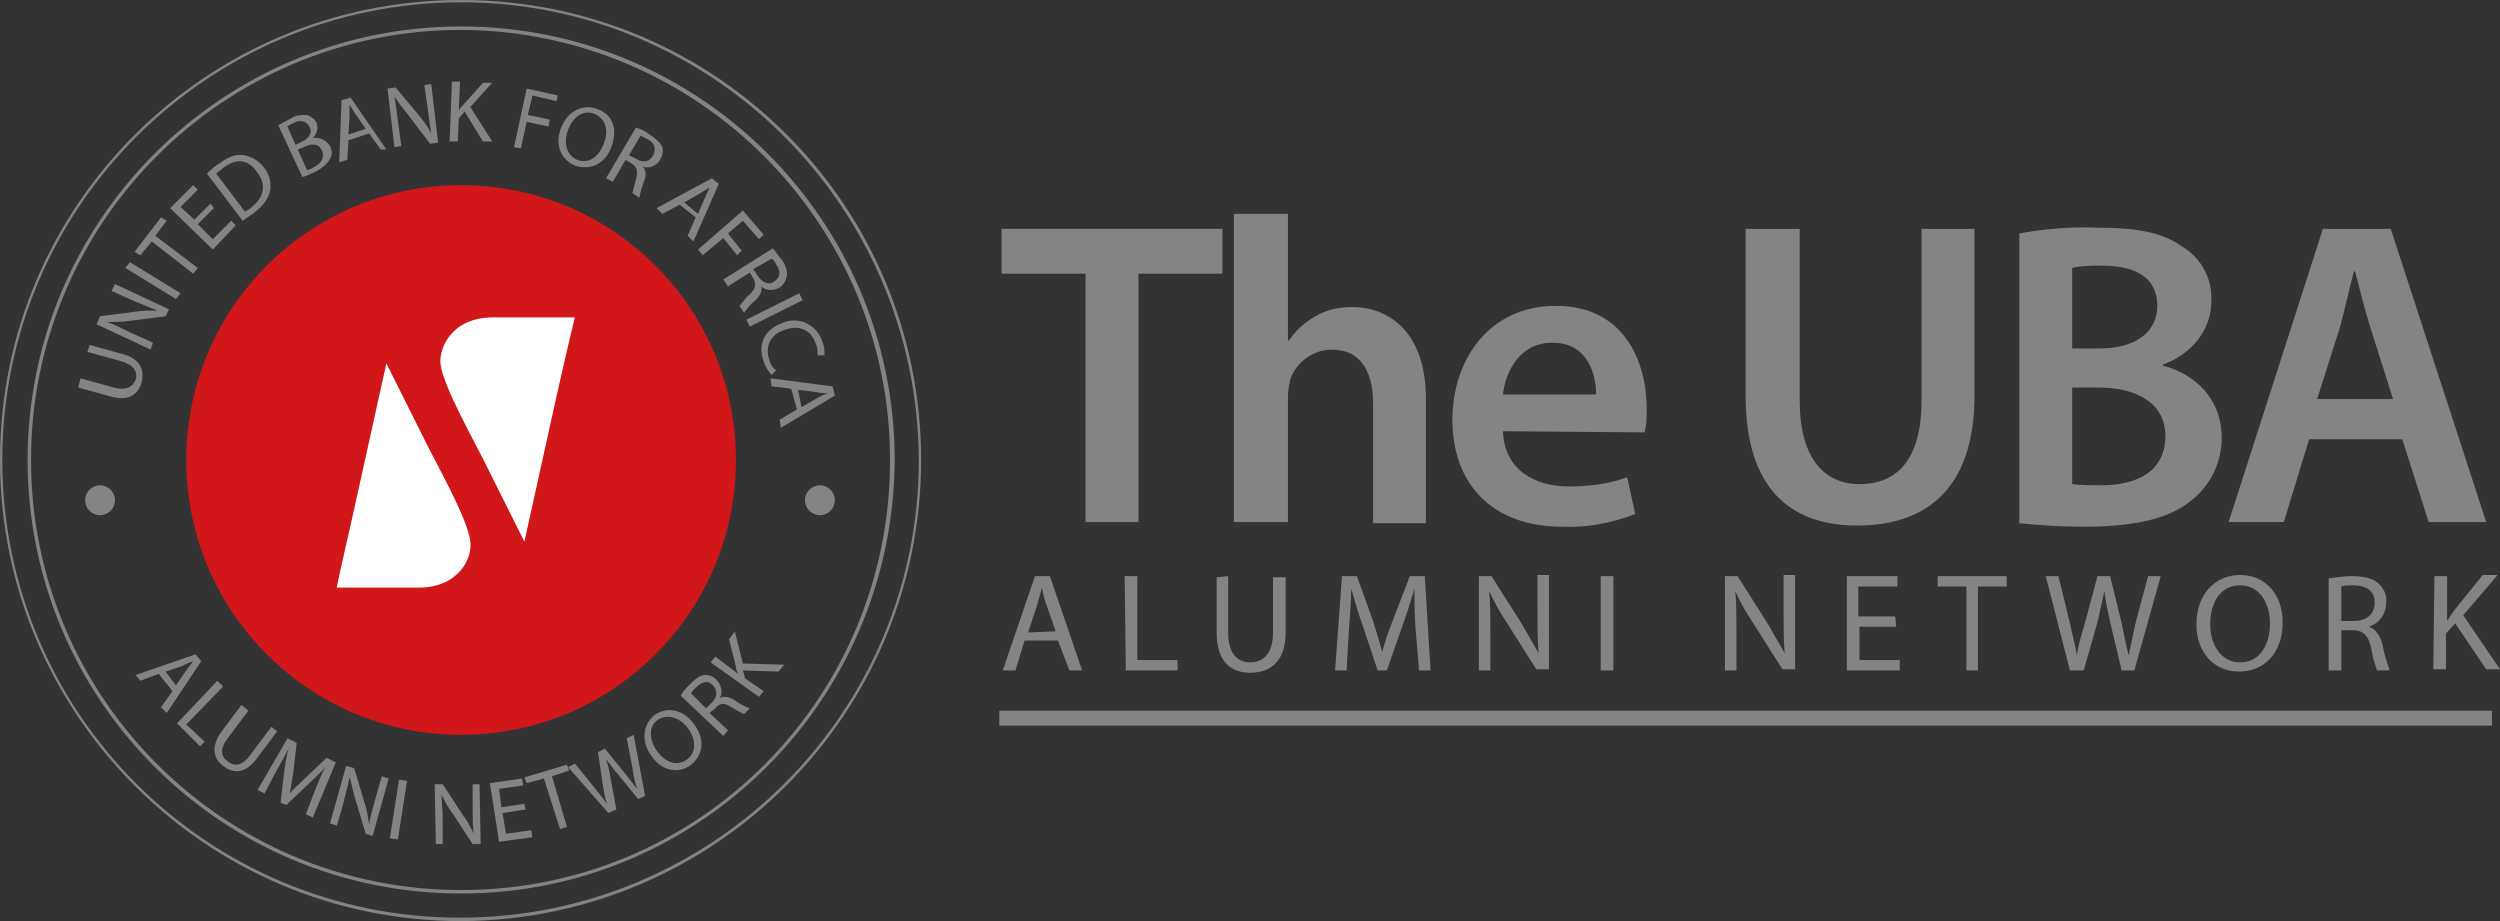 <?xml version="1.0" encoding="utf-8"?>
<!-- Generator: Adobe Illustrator 25.2.3, SVG Export Plug-In . SVG Version: 6.00 Build 0)  -->
<svg version="1.1" id="Layer_1" xmlns="http://www.w3.org/2000/svg" xmlns:xlink="http://www.w3.org/1999/xlink" x="0px" y="0px"
	 viewBox="0 0 217.4 80.1" style="enable-background:new 0 0 217.4 80.1;" xml:space="preserve">
<rect x="0" y="0" width="217.4" height="80.1" fill="#333333" stroke="none"/>
<style type="text/css">
	.st0{fill:#848484;}
	.st1{fill:#D1171A;}
	.st2{fill:#FFFFFF;}
</style>
<desc>Created with Sketch.</desc>
<g>
	<path class="st0" d="M40.1,77.7C19.2,77.7,2.4,60.8,2.4,40S19.3,2.3,40.1,2.3S77.8,19.2,77.8,40l0,0C77.7,60.8,60.9,77.7,40.1,77.7
		z M40.1,2.6C19.4,2.6,2.7,19.4,2.7,40s16.7,37.4,37.4,37.4S77.4,60.7,77.4,40C77.4,19.4,60.7,2.7,40.1,2.6L40.1,2.6z"/>
	<path class="st0" d="M40.1,80.1C17.9,80.1,0,62.1,0,40S17.9,0,40.1,0s40,17.9,40,40l0,0C80.1,62.1,62.2,80,40.1,80.1z M40.1,0.2
		C18.1,0.2,0.2,18,0.2,40S18,79.8,40,79.8S79.9,62,79.9,40l0,0C79.8,18,62,0.2,40.1,0.2z"/>
	<path class="st0" d="M7,32.9l2.9,0.8c1.1,0.3,1.7-0.1,1.9-0.7c0.2-0.7-0.2-1.3-1.3-1.6l-2.9-0.8L7.8,30l2.9,0.8
		c1.5,0.4,1.9,1.4,1.6,2.5c-0.3,1-1.1,1.6-2.6,1.2l-2.9-0.8L7,32.9z"/>
	<path class="st0" d="M13.1,30.4l-4.7-2.2l0.3-0.7l3.1-0.4c0.6-0.1,1.3-0.1,1.9-0.1l0,0c-0.6-0.2-1.2-0.5-2-0.8l-2-0.9l0.3-0.6
		l4.7,2.2l-0.3,0.6l-3.1,0.4C10.6,28,10,28,9.3,28l0,0c0.6,0.2,1.2,0.5,2,0.9l2,0.9L13.1,30.4z"/>
	<path class="st0" d="M11.3,22.8l4.4,2.7L15.3,26l-4.4-2.7L11.3,22.8z"/>
	<path class="st0" d="M13.2,21l-1,1.2l-0.5-0.3l2.3-3l0.5,0.3l-1,1.3l3.7,2.8l-0.4,0.5L13.2,21z"/>
	<path class="st0" d="M18.6,18.1l-1.4,1.4l1.3,1.3l1.6-1.6l0.4,0.4l-2,2.1l-3.7-3.6l2-2l0.4,0.4L15.7,18l1.2,1.1l1.4-1.4L18.6,18.1z
		"/>
	<path class="st0" d="M18,15.1c0.3-0.3,0.7-0.7,1.1-0.9c0.8-0.6,1.4-0.8,2.1-0.7s1.3,0.5,1.7,1c0.5,0.6,0.7,1.3,0.6,2
		c-0.1,0.7-0.6,1.4-1.4,2c-0.3,0.2-0.7,0.5-1,0.7L18,15.1z M21.3,18.4c0.2-0.1,0.4-0.2,0.6-0.4c1.1-0.9,1.3-2,0.4-3.1
		c-0.7-1-1.7-1.2-2.9-0.3c-0.2,0.2-0.4,0.3-0.6,0.5L21.3,18.4z"/>
	<path class="st0" d="M24.2,10.9c0.3-0.2,0.7-0.4,1.1-0.6c0.4-0.3,0.9-0.3,1.4-0.3c0.3,0.1,0.6,0.3,0.8,0.6c0.2,0.5,0.1,1-0.3,1.4
		l0,0c0.6-0.1,1.2,0.2,1.5,0.7c0.2,0.4,0.2,0.8,0,1.1c-0.2,0.4-0.6,0.8-1.4,1.2c-0.3,0.1-0.6,0.3-1,0.4L24.2,10.9z M25.7,12.6
		l0.6-0.3c0.6-0.3,0.9-0.8,0.6-1.3s-0.8-0.6-1.4-0.3c-0.2,0.1-0.4,0.2-0.5,0.3L25.7,12.6z M26.7,14.8c0.2-0.1,0.4-0.1,0.5-0.2
		c0.6-0.3,1.1-0.8,0.8-1.5c-0.3-0.7-1-0.6-1.6-0.3L25.9,13L26.7,14.8z"/>
	<path class="st0" d="M30.3,12.2l-0.1,1.7l-0.7,0.2l0.2-5.4l0.8-0.2l3.1,4.5l-0.5,0l-1-1.4L30.3,12.2z M31.8,11.2l-0.9-1.3
		c-0.2-0.3-0.4-0.6-0.5-0.8l0,0c0,0.3,0,0.6,0,1l-0.1,1.6L31.8,11.2z"/>
	<path class="st0" d="M34.3,12.8l-0.6-5.1l0.7-0.1l2,2.4c0.4,0.5,0.8,1,1.1,1.6l0,0c-0.1-0.7-0.2-1.3-0.3-2.1l-0.3-2.1l0.6-0.1
		l0.6,5.1l-0.7,0.1L35.5,10c-0.4-0.5-0.8-1-1.2-1.6l0,0c0.1,0.6,0.2,1.3,0.3,2.1l0.3,2.2L34.3,12.8z"/>
	<path class="st0" d="M39.3,7.1H40l-0.1,2.5l0,0c0.1-0.2,0.3-0.4,0.4-0.5L42,7.2h0.8l-1.9,2.1l1.9,3H42l-1.6-2.6l-0.5,0.6l-0.1,2
		h-0.7L39.3,7.1z"/>
	<path class="st0" d="M45.8,7.7l2.7,0.6l-0.1,0.5l-2.1-0.5L45.9,10l1.9,0.4L47.7,11l-1.9-0.4l-0.5,2.3l-0.6-0.1L45.8,7.7z"/>
	<path class="st0" d="M53.2,12.7c-0.6,1.7-2,2.1-3.2,1.7c-1.2-0.5-1.8-1.8-1.2-3.3S50.7,9,52,9.5S53.7,11.2,53.2,12.7z M49.4,11.3
		c-0.4,1-0.2,2.2,0.8,2.6s1.9-0.3,2.3-1.4c0.4-1,0.3-2.1-0.8-2.6C50.7,9.5,49.8,10.2,49.4,11.3L49.4,11.3z"/>
	<path class="st0" d="M55.3,11.1c0.4,0.1,0.8,0.3,1.2,0.6c0.6,0.4,0.9,0.7,1.1,1.1c0.1,0.4,0,0.7-0.2,1.1c-0.3,0.5-0.9,0.8-1.5,0.6
		l0,0c0.3,0.3,0.3,0.8,0.1,1.3c-0.2,0.5-0.3,0.9-0.4,1.4L55,16.8c0.1-0.4,0.2-0.8,0.3-1.2c0.2-0.7,0.1-1.1-0.4-1.4l-0.5-0.3
		l-1.1,1.9l-0.6-0.3L55.3,11.1z M54.7,13.5l0.6,0.3c0.6,0.4,1.2,0.3,1.5-0.3s0.1-1.1-0.5-1.4c-0.2-0.1-0.4-0.2-0.6-0.3L54.7,13.5z"
		/>
	<path class="st0" d="M59.1,17.8l-1.5,0.8l-0.5-0.5l4.8-2.6l0.6,0.5l-2.2,5l-0.5-0.5l0.7-1.6L59.1,17.8z M60.7,18.6l0.6-1.4
		c0.1-0.3,0.3-0.6,0.4-0.9l0,0c-0.3,0.2-0.5,0.3-0.8,0.5l-1.4,0.8L60.7,18.6z"/>
	<path class="st0" d="M64.6,18.3l1.8,2.1L66,20.8l-1.4-1.6l-1.3,1.1l1.2,1.5l-0.4,0.4l-1.2-1.5l-1.8,1.5l-0.4-0.5L64.6,18.3z"/>
	<path class="st0" d="M67.2,21.6c0.3,0.3,0.5,0.7,0.8,1c0.4,0.6,0.5,1.1,0.4,1.5s-0.3,0.7-0.6,0.9c-0.5,0.3-1.2,0.3-1.6-0.1l0,0
		c0.1,0.4-0.1,0.8-0.5,1.2c-0.4,0.3-0.7,0.7-1,1.1l-0.4-0.6c0.3-0.3,0.5-0.7,0.9-1c0.5-0.5,0.6-0.9,0.3-1.4l-0.3-0.5l-1.9,1.2
		l-0.4-0.6L67.2,21.6z M65.5,23.4l0.4,0.6c0.4,0.6,1,0.8,1.4,0.5c0.6-0.4,0.6-0.9,0.2-1.5c-0.1-0.2-0.2-0.4-0.4-0.5L65.5,23.4z"/>
	<path class="st0" d="M69.8,26.1l-4.6,2.3l-0.3-0.6l4.6-2.3L69.8,26.1z"/>
	<path class="st0" d="M67.1,32.6c-0.3-0.3-0.6-0.8-0.7-1.2c-0.5-1.4,0-2.7,1.6-3.3c1.3-0.6,2.8,0,3.4,1.3c0,0.1,0.1,0.2,0.1,0.3
		c0.2,0.4,0.2,0.8,0.2,1.2h-0.6c0-0.4,0-0.7-0.2-1.1c-0.4-1.1-1.4-1.6-2.7-1.1c-1.2,0.4-1.7,1.4-1.3,2.6c0.1,0.4,0.3,0.7,0.6,0.9
		L67.1,32.6z"/>
	<path class="st0" d="M68.8,33.8l-1.7-0.2L67,32.9l5.4,0.7l0.2,0.8l-4.7,2.8l-0.1-0.7l1.5-0.9L68.8,33.8z M69.7,35.4l1.4-0.8
		c0.3-0.2,0.6-0.3,0.9-0.4l0,0c-0.3,0-0.6,0-1-0.1l-1.6-0.2L69.7,35.4z"/>
	<path class="st0" d="M13.8,58.6l-1.6,0.6l-0.4-0.5l5.2-1.8l0.5,0.6l-3,4.5L14,61.5l1-1.4L13.8,58.6z M15.3,59.6l0.9-1.3
		c0.2-0.3,0.4-0.5,0.6-0.8l0,0c-0.3,0.1-0.6,0.2-0.9,0.4l-1.5,0.5L15.3,59.6z"/>
	<path class="st0" d="M18.9,59.2l0.5,0.5L16.2,63l1.6,1.5l-0.4,0.4l-2-2L18.9,59.2z"/>
	<path class="st0" d="M21.6,61.8l-1.8,2.4c-0.7,0.9-0.6,1.6,0,2c0.6,0.5,1.3,0.4,2-0.6l1.8-2.4l0.5,0.4L22.3,66
		c-1,1.3-2,1.3-2.9,0.6c-0.8-0.6-1.1-1.6-0.2-2.9l1.8-2.4L21.6,61.8z"/>
	<path class="st0" d="M27.4,68.7c0.3-0.7,0.6-1.5,0.9-2l0,0c-0.4,0.5-0.9,0.9-1.5,1.5L24.9,70l-0.5-0.2l0.3-2.6
		c0.1-0.8,0.2-1.4,0.4-2.1l0,0c-0.3,0.6-0.7,1.3-1.1,2L23,69l-0.6-0.3l2.6-4.5l0.8,0.4l-0.3,2.6c-0.1,0.7-0.2,1.2-0.3,1.8l0,0
		c0.3-0.4,0.8-0.8,1.3-1.3l1.9-1.8l0.8,0.4l-2,4.8l-0.6-0.3L27.4,68.7z"/>
	<path class="st0" d="M28.7,71.6l1.4-5l0.7,0.2l0.9,3c0.2,0.6,0.3,1.2,0.4,1.9l0,0c0.1-0.7,0.3-1.3,0.5-2.1l0.6-2.1l0.6,0.2l-1.4,5
		l-0.6-0.2l-0.9-3c-0.2-0.6-0.3-1.3-0.5-1.9l0,0c-0.1,0.6-0.3,1.2-0.5,2.1l-0.6,2.1L28.7,71.6z"/>
	<path class="st0" d="M35.4,67.9L34.6,73l-0.7-0.1l0.8-5.1L35.4,67.9z"/>
	<path class="st0" d="M37.9,73.4l-0.1-5.2h0.7l1.7,2.6c0.4,0.5,0.7,1.1,1,1.7l0,0c-0.1-0.7-0.1-1.3-0.1-2.1v-2.2h0.6l0.1,5.2h-0.7
		l-1.7-2.6c-0.4-0.5-0.7-1.1-1-1.7l0,0c0,0.6,0.1,1.3,0.1,2.1v2.2H37.9z"/>
	<path class="st0" d="M45.7,70.4l-2,0.3l0.3,1.8l2.2-0.3l0.1,0.6l-2.9,0.4l-0.8-5.1l2.8-0.4l0.1,0.6l-2.1,0.3l0.2,1.6l2-0.3
		L45.7,70.4z"/>
	<path class="st0" d="M47.3,67.7l-1.5,0.4l-0.2-0.5l3.7-1.1l0.2,0.5L48,67.5l1.3,4.4l-0.6,0.2L47.3,67.7z"/>
	<path class="st0" d="M52.9,70.7l-3.5-4l0.6-0.3l1.7,2.1c0.4,0.5,0.8,1,1.1,1.4l0,0c-0.2-0.5-0.3-1.1-0.4-1.8L52,65.4l0.6-0.3
		l1.7,2.1c0.4,0.5,0.8,1,1.1,1.4l0,0c-0.2-0.6-0.3-1.1-0.4-1.8l-0.5-2.6l0.6-0.3l1,5.3l-0.6,0.3l-1.7-2.1c-0.4-0.4-0.7-0.9-1.1-1.4
		l0,0c0.2,0.6,0.3,1.1,0.4,1.7l0.5,2.7L52.9,70.7z"/>
	<path class="st0" d="M60.3,62.9c1.1,1.4,0.8,2.8-0.2,3.6c-1,0.8-2.5,0.6-3.4-0.7c-1-1.3-0.8-2.8,0.2-3.6
		C58,61.4,59.4,61.7,60.3,62.9z M57.2,65.4c0.7,0.9,1.7,1.3,2.6,0.6c0.8-0.6,0.7-1.8,0-2.7c-0.6-0.8-1.7-1.3-2.6-0.7
		S56.5,64.5,57.2,65.4z"/>
	<path class="st0" d="M59.2,60.5c0.2-0.4,0.5-0.7,0.8-1c0.5-0.5,0.9-0.8,1.3-0.8c0.4,0,0.7,0.1,1,0.4c0.4,0.4,0.6,1.1,0.3,1.6l0,0
		c0.4-0.2,0.8-0.1,1.3,0.2c0.4,0.3,0.8,0.5,1.3,0.7l-0.5,0.5c-0.4-0.2-0.8-0.4-1.1-0.6c-0.6-0.4-1-0.4-1.4,0.1L61.7,62l1.6,1.5
		L62.9,64L59.2,60.5z M61.4,61.6l0.5-0.5c0.5-0.5,0.5-1.1,0.1-1.5c-0.5-0.5-1-0.3-1.5,0.2c-0.2,0.2-0.3,0.3-0.4,0.5L61.4,61.6z"/>
	<path class="st0" d="M61.8,57.6l0.4-0.5l2,1.5l0,0C64.1,58.4,64,58.2,64,58l-0.6-2.4l0.5-0.7l0.7,2.8l3.6,0.1l-0.5,0.6l-3.1-0.1
		l0.2,0.7l1.6,1.1L66,60.6L61.8,57.6z"/>
	<path class="st0" d="M89.1,55.7l-0.8,2.6h-1.1l2.8-8.2h1.3l2.8,8.2H93l-1-2.6H89.1z M91.8,54.9L91,52.6c-0.2-0.5-0.3-1-0.4-1.5l0,0
		c-0.1,0.5-0.3,1-0.4,1.5L89.4,55L91.8,54.9z"/>
	<path class="st0" d="M97.8,50.1h1.1v7.3h3.5v0.9h-4.5L97.8,50.1L97.8,50.1z"/>
	<path class="st0" d="M106.8,50.1V55c0,1.8,0.8,2.6,1.9,2.6c1.2,0,2-0.8,2-2.6v-4.8h1.1V55c0,2.5-1.3,3.5-3.1,3.5
		c-1.7,0-2.9-1-2.9-3.5v-4.8L106.8,50.1z"/>
	<path class="st0" d="M123.1,54.7c-0.1-1.1-0.1-2.5-0.1-3.5l0,0c-0.3,1-0.6,2-1,3.1l-1.4,4h-0.8l-1.3-3.9c-0.4-1.1-0.7-2.2-1-3.2
		l0,0c0,1-0.1,2.4-0.2,3.6l-0.2,3.5h-1l0.6-8.2h1.3l1.4,3.9c0.3,1,0.6,1.9,0.8,2.7l0,0c0.2-0.8,0.5-1.7,0.9-2.7l1.5-3.9h1.3l0.5,8.2
		h-1L123.1,54.7z"/>
	<path class="st0" d="M128.6,58.3v-8.2h1.1l2.6,4.1c0.5,0.9,1,1.7,1.5,2.6l0,0c-0.1-1.1-0.1-2.1-0.1-3.4V50h1v8.2h-1.1l-2.6-4.1
		c-0.6-0.9-1.1-1.8-1.5-2.7l0,0c0.1,1,0.1,2,0.1,3.4v3.5C129.6,58.3,128.6,58.3,128.6,58.3z"/>
	<path class="st0" d="M140.3,50.1v8.2h-1.1v-8.2H140.3z"/>
	<path class="st0" d="M150,58.3v-8.2h1.1l2.6,4.1c0.5,0.9,1,1.7,1.5,2.6l0,0c-0.1-1.1-0.1-2.1-0.1-3.4V50h1v8.2H155l-2.6-4.1
		c-0.6-0.9-1.1-1.8-1.5-2.7l0,0c0.1,1,0.1,2,0.1,3.4v3.5C151,58.3,150,58.3,150,58.3z"/>
	<path class="st0" d="M164.9,54.5h-3.2v2.9h3.5v0.9h-4.6v-8.2h4.4V51h-3.4v2.6h3.2L164.9,54.5z"/>
	<path class="st0" d="M171,51h-2.5v-0.9h6V51H172v7.3h-1V51z"/>
	<path class="st0" d="M180,58.3l-2.1-8.2h1.1l1,4.1c0.2,1,0.5,2,0.6,2.8l0,0c0.1-0.8,0.4-1.8,0.7-2.8l1.1-4.1h1.1l1,4.1
		c0.2,1,0.4,1.9,0.6,2.8l0,0c0.2-0.9,0.4-1.8,0.6-2.8l1.1-4.1h1.1l-2.3,8.2h-1.1l-1-4.2c-0.2-0.9-0.4-1.8-0.5-2.7l0,0
		c-0.2,0.9-0.4,1.8-0.6,2.7l-1.2,4.2H180z"/>
	<path class="st0" d="M198.5,54.1c0,2.8-1.7,4.3-3.8,4.3c-2.2,0-3.7-1.7-3.7-4.1c0-2.6,1.6-4.3,3.8-4.3S198.5,51.7,198.5,54.1z
		 M192.2,54.3c0,1.7,0.9,3.3,2.6,3.3c1.7,0,2.6-1.5,2.6-3.4c0-1.6-0.8-3.3-2.6-3.3C193,50.9,192.2,52.5,192.2,54.3L192.2,54.3z"/>
	<path class="st0" d="M202.5,50.3c0.7-0.1,1.3-0.2,2-0.2c1.1,0,1.9,0.2,2.4,0.7c0.4,0.4,0.7,1,0.6,1.6c0,1-0.6,1.8-1.5,2.1l0,0
		c0.6,0.2,1,0.8,1.2,1.6c0.1,0.8,0.4,1.5,0.6,2.2h-1.1c-0.2-0.6-0.4-1.3-0.5-1.9c-0.2-1.1-0.7-1.6-1.6-1.6h-1v3.5h-1.1L202.5,50.3z
		 M203.6,54h1.1c1.1,0,1.8-0.6,1.8-1.6c0-1.1-0.8-1.5-1.9-1.5c-0.3,0-0.7,0-1,0.1L203.6,54L203.6,54z"/>
	<path class="st0" d="M211.7,50.1h1.1V54l0,0c0.2-0.3,0.4-0.6,0.6-0.9l2.5-3.1h1.3l-3,3.5l3.2,4.7h-1.2l-2.7-4l-0.8,0.9v3.1h-1.1
		L211.7,50.1L211.7,50.1z"/>
	<path class="st0" d="M94.4,23.8h-7.3v-3.9h19.2v3.9H99v21.6h-4.6V23.8z"/>
	<path class="st0" d="M107.3,18.6h4.7v11h0.1c0.6-0.9,1.4-1.6,2.3-2.1c1-0.6,2.1-0.8,3.2-0.8c3.1,0,6.4,2.1,6.4,8v10.8h-4.6V35.1
		c0-2.7-1-4.7-3.6-4.7c-1.6,0-3.1,1.1-3.6,2.6c-0.1,0.5-0.2,0.9-0.2,1.4v11h-4.7C107.3,45.4,107.3,18.6,107.3,18.6z"/>
	<path class="st0" d="M130.7,37.5c0.1,3.3,2.7,4.8,5.7,4.8c1.7,0,3.5-0.2,5.1-0.8l0.7,3.2c-2.1,0.8-4.2,1.2-6.4,1.1
		c-6,0-9.5-3.7-9.5-9.3c0-5.1,3.1-9.9,9-9.9c6,0,7.9,4.9,7.9,9c0,0.7,0,1.3-0.2,2L130.7,37.5z M138.8,34.3c0-1.7-0.7-4.5-3.8-4.5
		c-2.9,0-4.1,2.6-4.3,4.5H138.8z"/>
	<path class="st0" d="M156.5,19.9v14.9c0,5,2.1,7.3,5.2,7.3c3.4,0,5.4-2.3,5.4-7.3V19.9h4.6v14.5c0,7.9-4,11.3-10.2,11.3
		c-5.9,0-9.7-3.3-9.7-11.3V19.9H156.5z"/>
	<path class="st0" d="M175.6,20.3c2.2-0.4,4.5-0.6,6.8-0.5c3.4,0,5.6,0.4,7.3,1.6c1.7,1,2.7,2.8,2.6,4.8c0,2.3-1.5,4.5-4.2,5.5v0.1
		c2.7,0.7,5.1,2.8,5.1,6.3c0,2-0.9,4-2.5,5.3c-1.8,1.6-4.8,2.4-9.4,2.4c-1.9,0-3.8-0.1-5.7-0.3L175.6,20.3z M180.2,30.3h2.4
		c3.2,0,5-1.5,5-3.7c0-2.4-1.8-3.5-4.8-3.5c-0.9,0-1.8,0-2.6,0.2L180.2,30.3L180.2,30.3z M180.2,42.1c0.8,0.1,1.6,0.1,2.5,0.1
		c3,0,5.6-1.1,5.6-4.3c0-2.9-2.6-4.2-5.8-4.2h-2.3V42.1z"/>
	<path class="st0" d="M200.8,38.2l-2.2,7.2h-4.8l8.2-25.5h5.9l8.3,25.5h-5l-2.3-7.2H200.8z M208.1,34.7l-2-6.3
		c-0.5-1.6-0.9-3.3-1.3-4.8h-0.1c-0.4,1.5-0.8,3.3-1.2,4.8l-2,6.3H208.1z"/>
	<circle class="st1" cx="40.1" cy="40" r="23.9"/>
	<path class="st2" d="M40.9,47.1c-0.2-2-3.1-7-4.1-9.1l-3.2-6.4c0,0-1.3,5.9-2.3,10.4c-1,4.6-2.1,9.2-2,9.1c3,0,5.7,0,7.1,0
		C39.9,51.1,41.1,48.5,40.9,47.1 M38.3,31.6c0.2,2,3.1,7,4.1,9.1l3.2,6.4c0,0,1.3-5.9,2.3-10.4c1-4.6,2.1-9.2,2.1-9.1
		c-3,0-5.7,0-7.1,0C39.3,27.6,38.2,30.2,38.3,31.6"/>
	<rect x="86.9" y="61.8" class="st0" width="129.8" height="1.3"/>
	<circle class="st0" cx="8.7" cy="43.5" r="1.3"/>
	<circle class="st0" cx="71.3" cy="43.5" r="1.3"/>
</g>
</svg>
